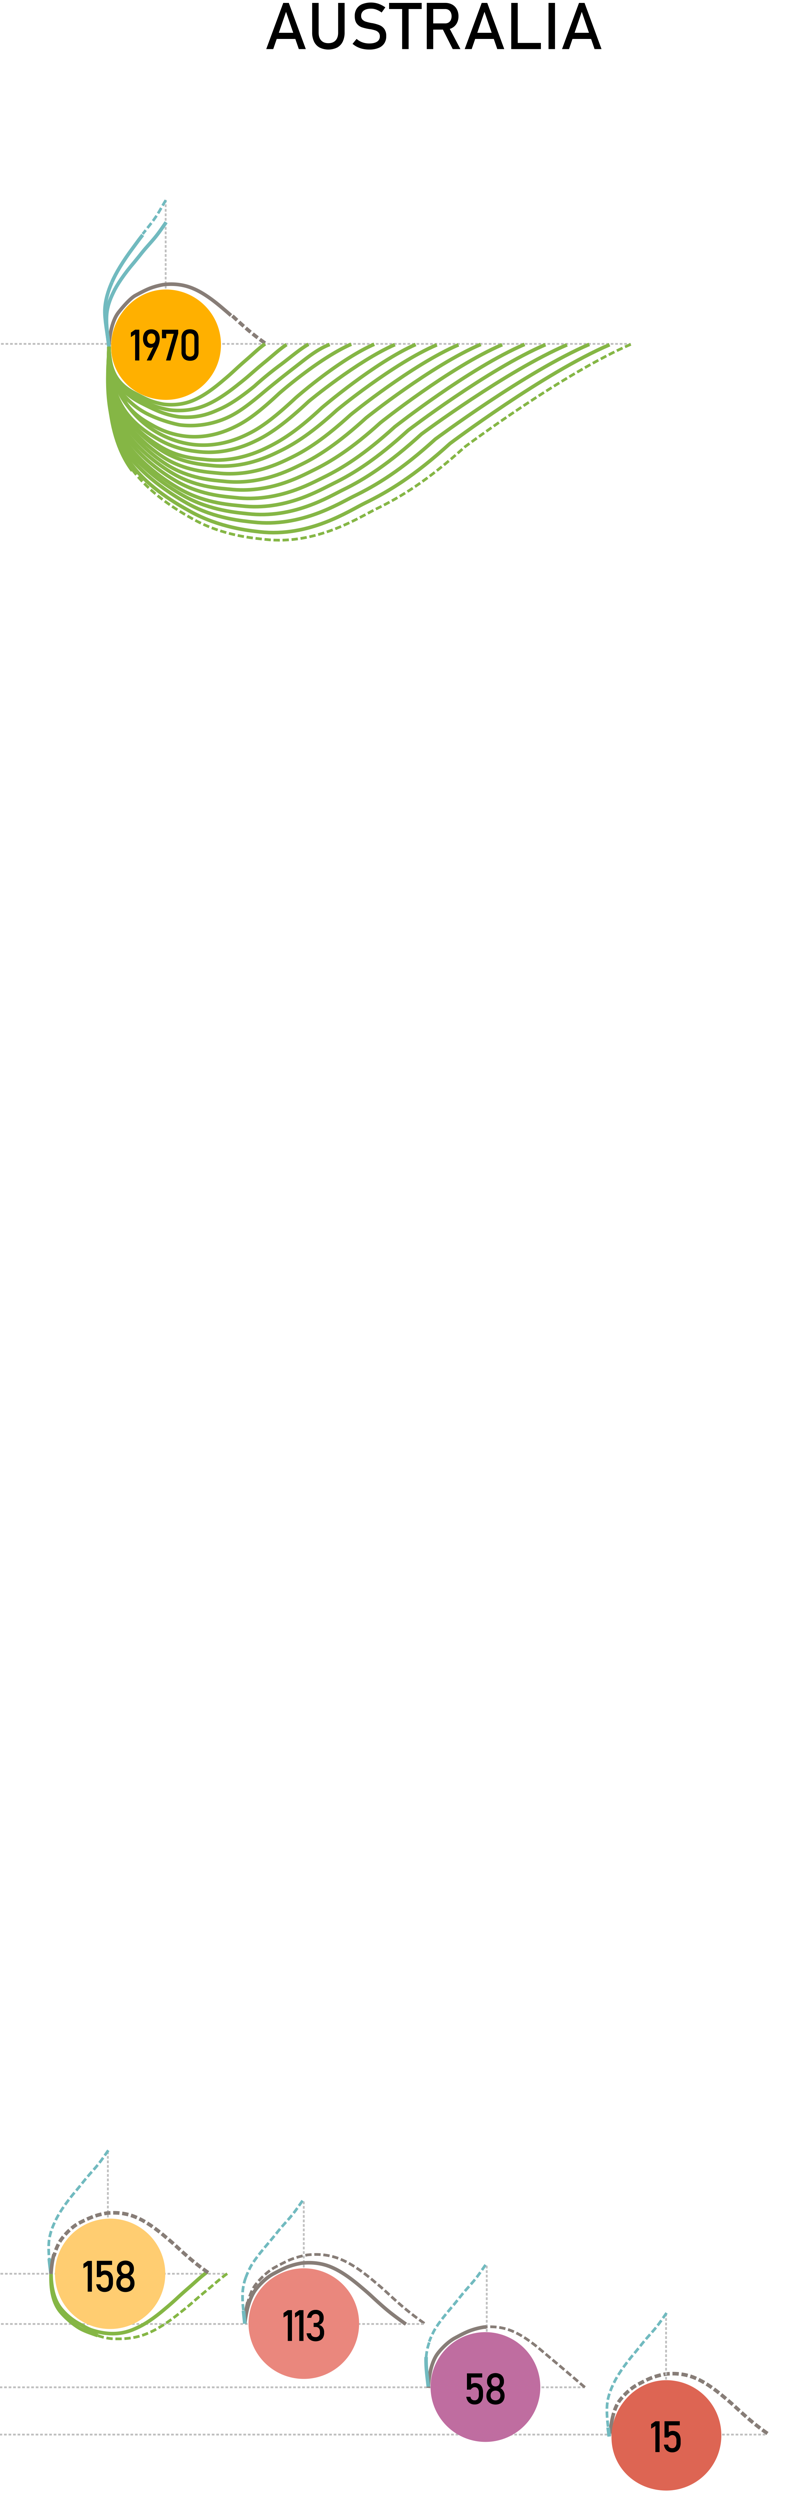 <svg id="AUS" xmlns="http://www.w3.org/2000/svg" width="890.18" height="2767.1" viewBox="0 0 890.18 2767.1">
  <defs>
    <style>
      .cls-1, .cls-10, .cls-12, .cls-2, .cls-3, .cls-4, .cls-6, .cls-7, .cls-9 {
        fill: none;
      }

      .cls-1, .cls-2, .cls-3 {
        stroke: #877d77;
      }

      .cls-1, .cls-10, .cls-2, .cls-3, .cls-4, .cls-6, .cls-7, .cls-9 {
        stroke-miterlimit: 10;
      }

      .cls-1, .cls-2, .cls-6, .cls-9 {
        stroke-width: 4px;
      }

      .cls-10, .cls-12, .cls-2, .cls-3, .cls-7 {
        stroke-dasharray: 7 3;
      }

      .cls-10, .cls-12, .cls-3, .cls-7 {
        stroke-width: 3px;
      }

      .cls-4 {
        stroke: #bfbfbf;
        stroke-width: 2px;
        stroke-dasharray: 3 2;
      }

      .cls-5 {
        fill: #ea877d;
      }

      .cls-12, .cls-6, .cls-7 {
        stroke: #71babf;
      }

      .cls-8 {
        fill: #ffb000;
      }

      .cls-10, .cls-9 {
        stroke: #85b645;
      }

      .cls-11 {
        fill: #dd6553;
      }

      .cls-13 {
        fill: #bf6da0;
      }

      .cls-14 {
        fill: #ffcd71;
      }
    </style>
  </defs>
  <title>VIZ2-AUSTRALIA</title>
  <path class="cls-1" d="M678.73,2673.71a102.77,102.77,0,0,0-3,21.11"/>
  <path class="cls-2" d="M849.73,2693.41a253.16,253.16,0,0,1-21.28-16.55c-12.59-10.91-14.15-13.22-25.14-22.35-12.83-11-22.72-17.5-31.2-21.41-5.59-2.58-17.25-7.39-35-5.47a80.34,80.34,0,0,0-15,3.93c-5.69,2.11-11.81,5.47-16.76,8.09-4.74,2.5-12.09,8.21-18.72,16.52-3.81,4.77-6.29,11.24-7.91,17.54"/>
  <path class="cls-1" d="M274.47,2548a110.66,110.66,0,0,0-3.4,23.92"/>
  <path class="cls-3" d="M469.86,2571.52a322.8,322.8,0,0,1-25.77-20c-14.26-12.35-16-15-28.48-25.31-14.54-12.47-25.74-19.83-35.35-24.26-6.33-2.92-19.54-8.37-39.62-6.2a93,93,0,0,0-17,4.45c-6.44,2.4-13.38,6.21-19,9.17-5.37,2.83-13.69,9.3-21.21,18.72-4.31,5.4-7.13,12.74-9,19.87"/>
  <line class="cls-4" x1="469.11" y1="2572.22" x2="0.78" y2="2572.22"/>
  <line class="cls-4" x1="336.34" y1="2436.64" x2="336.34" y2="2511.3"/>
  <path class="cls-5" d="M397.59,2571.69a61.21,61.21,0,1,1-61.21-61.09A61.14,61.14,0,0,1,397.59,2571.69Z"/>
  <path class="cls-1" d="M449.44,2572.43c-6.85-4.85-15.7-11.12-24-18.34-12.58-10.9-14.14-13.21-25.13-22.34-12.82-11-22.71-17.51-31.19-21.42-5.59-2.58-17.24-7.38-35-5.47a81.33,81.33,0,0,0-15,3.93c-5.69,2.12-11.81,5.48-16.76,8.09-4.74,2.5-12.08,8.21-18.71,16.52-10.66,13.37-12.57,38.49-12.57,38.49"/>
  <path class="cls-6" d="M269.56,2557.48c.54,4.85,1.11,10.71,1.51,14.41"/>
  <path class="cls-7" d="M272.2,2520.59a58,58,0,0,0-3.5,15.77,119.73,119.73,0,0,0,.86,21.12"/>
  <path class="cls-7" d="M335,2435.7c-4.86,6.84-8.91,13.22-16.28,21.41-11.7,13-10.15,11.95-19.29,22.92-11,12.8-19.47,23.2-23.39,31.67-.64,1.38-2.26,4.57-3.84,8.89"/>
  <g>
    <path d="M323.27,2591h-4.65v-28.87l-4.71,3v-5l4.71-3.23h4.65Z"/>
    <path d="M336,2591h-4.65v-28.87l-4.72,3v-5l4.72-3.23H336Z"/>
    <path d="M344.47,2590.27a8.4,8.4,0,0,1-3.4-3,11.11,11.11,0,0,1-1.63-4.77h4.74a5.24,5.24,0,0,0,.89,2.39,4.08,4.08,0,0,0,1.76,1.39,6.4,6.4,0,0,0,2.54.46,4.42,4.42,0,0,0,4.86-4.83v-1a5.83,5.83,0,0,0-1.21-4,4.28,4.28,0,0,0-3.42-1.39h-2.35V2571h2.35a3.85,3.85,0,0,0,3-1.19,4.93,4.93,0,0,0,1.07-3.38v-1.05a4.12,4.12,0,0,0-1.13-3.12,4.36,4.36,0,0,0-3.2-1.1,4.82,4.82,0,0,0-2.12.45,4.16,4.16,0,0,0-1.58,1.41,6.63,6.63,0,0,0-.95,2.38H340a12.45,12.45,0,0,1,1.72-4.78,8.4,8.4,0,0,1,3.2-3,9.27,9.27,0,0,1,4.44-1,9,9,0,0,1,6.63,2.32,8.77,8.77,0,0,1,2.35,6.54v.57a7.31,7.31,0,0,1-5.15,7.21,6.69,6.69,0,0,1,4.2,2.75,9.21,9.21,0,0,1,1.5,5.43v.57a10.77,10.77,0,0,1-1.12,5.08,7.41,7.41,0,0,1-3.25,3.21,12.21,12.21,0,0,1-10,.06Z"/>
  </g>
  <line class="cls-4" x1="1.15" y1="380.62" x2="698.42" y2="380.62"/>
  <line class="cls-4" x1="183.43" y1="221.25" x2="183.43" y2="320.1"/>
  <path class="cls-8" d="M244.65,381.49a61,61,0,0,1-60.82,61.09c-33.6,0-60.83-25.35-60.83-59.09s27.23-63.08,60.83-63.08A61,61,0,0,1,244.65,381.49Z"/>
  <g>
    <path d="M154.25,399H149.6V370.08l-4.71,3v-4.94l4.71-3.24h4.65Z"/>
    <path d="M170.75,382l0,.84a3.46,3.46,0,0,1-1.72,1.59,6.84,6.84,0,0,1-2.72.5,7.15,7.15,0,0,1-4.17-1.24,8.07,8.07,0,0,1-2.79-3.51,12.74,12.74,0,0,1-1-5.23v0a13.31,13.31,0,0,1,1.09-5.65,7.75,7.75,0,0,1,3.16-3.56,9.79,9.79,0,0,1,5-1.22,9.64,9.64,0,0,1,5,1.24,8,8,0,0,1,3.15,3.61,13.67,13.67,0,0,1,1.09,5.7v0a18.44,18.44,0,0,1-.46,3.9,24.26,24.26,0,0,1-1.3,4.12l-.27.62c-.09.21-.19.42-.3.62L167.43,399h-5Zm.22-2.95a6.8,6.8,0,0,0,1.2-4.29v0a6.47,6.47,0,0,0-1.2-4.17,4.66,4.66,0,0,0-6.79,0,6.52,6.52,0,0,0-1.2,4.2v0a6.75,6.75,0,0,0,1.2,4.28,4.56,4.56,0,0,0,6.79,0Z"/>
    <path d="M197.33,369.14,188.76,399h-4.94l8.56-29.53H184v4.9H179.3v-9.45h18Z"/>
    <path d="M203.36,396.75a10,10,0,0,1-2.4-7.13V374.13a10,10,0,0,1,2.41-7.14q2.41-2.53,7-2.54c3.1,0,5.45.85,7.06,2.53s2.4,4.07,2.4,7.15v15.49q0,4.61-2.42,7.14c-1.61,1.7-3.95,2.54-7,2.54S205,398.45,203.36,396.75Zm10.69-3.32a5.57,5.57,0,0,0,1.17-3.81V374.13a5.65,5.65,0,0,0-1.16-3.81,5.69,5.69,0,0,0-7.29,0,5.6,5.6,0,0,0-1.17,3.81v15.49a5.57,5.57,0,0,0,1.18,3.81,5.63,5.63,0,0,0,7.27,0Z"/>
  </g>
  <path class="cls-1" d="M255.71,349.16c-2.28-2.07-4.86-4.33-8.44-7.33-12.74-11-22.56-17.51-31-21.42-5.56-2.57-17.14-7.38-34.74-5.47a81.21,81.21,0,0,0-14.92,3.93C161,321,154.89,324.35,150,327c-4.71,2.5-12,10.21-18.6,18.53-10.59,13.36-10.88,40.15-10.83,38.65"/>
  <path class="cls-2" d="M293.38,379.72a249.13,249.13,0,0,1-21.14-16.55c-8.4-7.32-11.85-10.77-16.53-15"/>
  <path class="cls-6" d="M183.93,246c-4.83,6.84-8.86,13.22-16.18,21.42-11.62,13-10.08,11.95-19.17,22.92-11,12.79-19.34,25.2-23.23,33.66-1.28,2.79-6.5,12.8-7.3,24.67s1.47,25.31,2.42,34.15"/>
  <path class="cls-6" d="M123.86,312.47l-.24.58c-1.3,3.24-6.61,14.88-7.43,28.69-.71,11.83,3.25,29.74,4.41,42"/>
  <path class="cls-6" d="M158,260c-3.21,4.05-5.14,6.57-10.7,14.23-10.94,14.59-19.35,28.51-23.41,38.25"/>
  <path class="cls-7" d="M183.59,221.56c-4.92,7.95-8.59,15.76-16,25.29-4.73,6.05-7.44,9.43-9.58,12.14"/>
  <path class="cls-9" d="M120.6,383.74c.27,9.72,2.28,40.32,18.64,62.62,10.28,14,22.28,20.2,29.63,24.41a95.35,95.35,0,0,0,35.95,12c27.45,3.22,48.59-7,57.25-11.37,13.14-6.59,27-17.24,46.82-35.8,0,0,43.82-38.75,80-54.67"/>
  <path class="cls-9" d="M120.6,383.74c.25,8,0,33.68,15,52.07a85.78,85.78,0,0,0,26.63,21.83c14.59,7.57,33.2,12.31,38.17,12.83a98.31,98.31,0,0,0,51.45-8.33c12-5.43,23.71-14.2,41.82-29.5,0,0,14.65-12.16,32.36-25.83,12.21-9.44,25-20.27,39-25.55"/>
  <path class="cls-9" d="M120.54,384.14c.22,7,.17,29.05,13.67,45,8.48,10.06,18.65,15.2,24.7,18.22,6.33,3.16,13.93,7,21.2,9.57a92.27,92.27,0,0,0,17.7,4.4c22.65,2.31,37.66-5.1,44.81-8.21,10.84-4.72,22.68-12.35,39.08-25.67,0,0,11.93-11.1,28-23,11.06-8.2,22.24-18,31.84-23.43"/>
  <path class="cls-9" d="M120.66,384.18c.2,6.23-1.58,26.52,10.5,40.83,7.59,9,16,13.17,21.4,15.88,5.67,2.82,12.66,6.46,19.17,8.75a98.65,98.65,0,0,0,17.18,4.25c20.27,2.07,33.6-3.13,40-5.92,9.71-4.23,21-11.25,35.68-23.16,12.58-9.88,14.36-12.38,28.76-24.17,9.53-7.81,16.05-14,23.89-19.25"/>
  <path class="cls-9" d="M120.66,384.18c.18,5.73.29,23.89,10.78,37,6.59,8.27,13.88,11.94,18.59,14.43,4.92,2.59,11,5.93,16.65,8a80.36,80.36,0,0,0,14.92,3.9c17.61,1.91,29.19-2.87,34.74-5.43,8.43-3.89,18.25-10.34,31-21.29,10.92-9.08,12.47-11.37,25-22.21,8.29-7.17,14.27-13.11,21.08-17.94"/>
  <path class="cls-9" d="M120.6,383.74c.29,10.59,3.71,42.06,21.55,66.38A105.22,105.22,0,0,0,213.65,492c29.93,3.51,53-7.67,62.42-12.4,14.33-7.18,29.39-18.79,51.06-39,0,0,47.76-42.25,87.21-59.6"/>
  <path class="cls-9" d="M120.6,383.74c.31,11.35-.34,46.33,18.77,72.4,12,16.38,28.18,25.57,36.76,30.5,18.7,10.74,36.52,12.46,42.89,13.21,32.08,3.77,56.79-8.21,66.91-13.28,15.36-7.7,32.61-20.57,55.82-42.26,0,0,53.19-44.32,95.47-62.92"/>
  <path class="cls-9" d="M120.6,383.75c.34,12.18-1.16,49.58,19.35,77.56,12.89,17.57,30.63,29,39.83,34.33,20.07,11.52,39.6,12.05,46.43,12.85,34.43,4,60.94-8.81,71.8-14.25,16.48-8.27,33.43-19.65,58.35-42.93,0,0,58.48-50.09,103.85-70.05"/>
  <path class="cls-9" d="M120.66,384.18c.36,12.66-1.72,50.39,20.21,79.46,13.78,18.26,32.47,32,42.31,37.5,21.46,12,42.74,13.16,50,14,36.79,4.2,65.47-10.43,77.08-16.08,17.61-8.59,36-20.9,62.65-45.09,0,0,62.23-51.56,110.73-72.3"/>
  <path class="cls-9" d="M120.66,384.18c.39,13.46-3.36,53.8,20,84.71,14.65,19.42,34.84,34.41,45.3,40.25,22.81,12.73,46.66,13.53,54.43,14.42,39.12,4.47,69.62-11.09,82-17.1,18.73-9.13,37.68-21.85,66-47.57,0,0,67.68-55.2,119.24-77.25"/>
  <path class="cls-9" d="M120.54,384.14c.41,14.25-3,58.76,21.74,91.5,15.52,20.57,36.38,35.48,47.46,41.67,24.16,13.48,49.2,14.39,57.42,15.33,41.44,4.73,73.89-12.5,87-18.87,19.84-9.67,41.37-24.14,71.36-51.38,0,0,72.17-57.89,126.79-81.25"/>
  <path class="cls-9" d="M120.54,384.14c.43,15-4.65,62.64,21.4,97.17,16.38,21.69,40.51,37.81,52.2,44.33,25.48,14.23,51.15,14.84,59.82,15.83,43.72,5,78.08-13.76,91.87-20.48,20.93-10.2,43.69-24.36,75.33-53.1,0,0,77.23-61.78,134.84-86.42"/>
  <path class="cls-9" d="M120.54,384.14c.45,15.84-5.38,67.11,22.07,103.5,17.25,22.86,42.19,39.12,54.51,46,26.86,15,54.51,16.12,63.65,17.17,46.07,5.26,82.67-15.26,97.2-22.34,22.06-10.75,45.78-25.8,79.12-56.08,0,0,83-65.28,143.72-91.25"/>
  <path class="cls-9" d="M120.54,384.14c.47,16.58-7,71.1,21.74,109.17,18.05,23.92,45.19,41.47,58.08,48.66,28.1,15.69,57.48,16.91,67.05,18,48.19,5.51,86.31-17.34,101.51-24.75,23.08-11.24,48-27.15,82.86-58.83,0,0,88.58-67.75,152.1-94.92"/>
  <path class="cls-9" d="M120.54,384.14c.49,17.31-8.93,73.73,21.07,113.5,18.86,25,48.85,44,62.31,51.46,29.35,16.39,60.38,18.4,70.37,19.54,50.35,5.75,89.83-18.85,105.71-26.59,24.1-11.75,50.28-28.56,86.72-61.66,0,0,94.7-70.37,161.06-98.75"/>
  <path class="cls-9" d="M120.54,384.14c.52,18.09-9.62,78.27,21.74,119.83,19.7,26.11,51.31,45.48,65.38,53.34,30.68,17.12,62.42,19.39,72.86,20.58,52.61,6,94.58-20.55,111.17-28.64,25.19-12.27,52.13-28.52,90.21-63.11,0,0,101.18-75.35,170.52-105"/>
  <path class="cls-9" d="M120.54,384.14c.54,18.92-8.22,86.05,24.56,129.5,20.59,27.3,51,44.29,65.71,52.5,32.07,17.9,65.76,21.25,76.68,22.5,55,6.28,99.16-23.35,116.5-31.8,26.34-12.83,54.5-29.83,94.31-66,0,0,104.12-78.3,176.61-109.3"/>
  <path class="cls-10" d="M146.59,520c21.49,28.48,52,46.11,67.38,54.67,33.45,18.67,67.94,21,79.33,22.33,57.37,6.56,104.87-24.75,123-33.57,27.47-13.39,56.86-31.12,98.39-68.84,0,0,109.28-81.7,184.9-114"/>
  <path class="cls-9" d="M120.54,384.14c.56,19.73-8.14,91.51,26.05,136.83"/>
  <line class="cls-4" x1="-0.56" y1="2694.63" x2="848.47" y2="2694.63"/>
  <line class="cls-4" x1="737.46" y1="2560.76" x2="737.46" y2="2634.11"/>
  <path class="cls-11" d="M798.67,2695.51a61,61,0,0,1-60.82,61.08c-33.59,0-60.82-25.35-60.82-59.08s27.23-63.09,60.82-63.09A61,61,0,0,1,798.67,2695.51Z"/>
  <g>
    <path d="M730.27,2714h-4.65v-28.87l-4.71,3v-5l4.71-3.23h4.65Z"/>
    <path d="M739.84,2713.31a8.1,8.1,0,0,1-3.17-2.93,11.83,11.83,0,0,1-1.63-4.62v0h4.65v0a4.49,4.49,0,0,0,1.46,2.92,4.65,4.65,0,0,0,3.14,1,4.15,4.15,0,0,0,3.45-1.53,6.78,6.78,0,0,0,1.22-4.33V2701a6.73,6.73,0,0,0-1.22-4.3,4.15,4.15,0,0,0-3.45-1.53,4.27,4.27,0,0,0-2.32.7,6.46,6.46,0,0,0-2,2h-4.24v-18h16.89v4.54H740.42v7.67a6.5,6.5,0,0,1,1.94-1.13,6.32,6.32,0,0,1,2.18-.4,9.41,9.41,0,0,1,4.91,1.22,7.68,7.68,0,0,1,3.1,3.56,13.63,13.63,0,0,1,1.06,5.65v2.86a13.24,13.24,0,0,1-1.09,5.65,7.88,7.88,0,0,1-3.19,3.57,9.81,9.81,0,0,1-5,1.24A9.57,9.57,0,0,1,739.84,2713.31Z"/>
  </g>
  <path class="cls-6" d="M673.27,2686.74c.45,3.71.91,7.14,1.23,10.07"/>
  <path class="cls-12" d="M738,2560c-4.83,6.84-8.85,13.23-16.18,21.42-11.61,13-10.08,11.95-19.16,22.92-11,12.79-19.35,25.2-23.24,33.66-1.28,2.79-6.5,12.8-7.3,24.67-.54,7.95.3,16.59,1.2,24.09"/>
  <line class="cls-4" x1="647.56" y1="2642.31" x2="-0.56" y2="2642.31"/>
  <path class="cls-13" d="M598.24,2642.31a60.76,60.76,0,1,1-60.75-61.08A60.92,60.92,0,0,1,598.24,2642.31Z"/>
  <line class="cls-4" x1="538.92" y1="2507.73" x2="538.92" y2="2582.4"/>
  <path class="cls-1" d="M538.45,2575.48c-1.06.07-2.15.16-3.25.28a80.09,80.09,0,0,0-14.9,3.93c-5.65,2.12-11.72,5.48-16.63,8.09-4.71,2.5-12,8.21-18.58,16.52-10.58,13.37-10.82,38.66-10.82,38.66"/>
  <path class="cls-3" d="M647.56,2642.31c-1.15-1-2.33-2-3.57-3-12.49-10.9-32.23-27.48-43.14-36.61-12.73-11-22.53-17.51-31-21.42a62.07,62.07,0,0,0-31.45-5.75"/>
  <path class="cls-6" d="M471.8,2608.87c-.52,11.53,1.53,24.24,2.41,32.74"/>
  <path class="cls-7" d="M475.22,2592.68a61.13,61.13,0,0,0-3.34,15.78c0,.47-.06.94-.08,1.41"/>
  <path class="cls-7" d="M537.59,2506.79c-4.83,6.84-8.85,13.22-16.16,21.42-11.61,13-10.07,11.95-19.15,22.91-10.95,12.8-19.32,23.2-23.21,31.67-.63,1.39-2.25,4.57-3.81,8.89"/>
  <g>
    <path d="M521.05,2660.36a8.18,8.18,0,0,1-3.17-2.93,11.89,11.89,0,0,1-1.63-4.62v0h4.65v0a4.49,4.49,0,0,0,1.46,2.92,4.65,4.65,0,0,0,3.14,1,4.16,4.16,0,0,0,3.46-1.54,6.79,6.79,0,0,0,1.21-4.32v-2.86a6.77,6.77,0,0,0-1.21-4.3,4.19,4.19,0,0,0-3.46-1.54,4.29,4.29,0,0,0-2.32.71,6.46,6.46,0,0,0-2,2H517v-18h16.89v4.55H521.63v7.66a6.47,6.47,0,0,1,1.94-1.12,6.09,6.09,0,0,1,2.18-.4,9.41,9.41,0,0,1,4.91,1.22,7.68,7.68,0,0,1,3.1,3.56,13.6,13.6,0,0,1,1.06,5.65v2.86a13.27,13.27,0,0,1-1.09,5.65,7.88,7.88,0,0,1-3.19,3.57,9.8,9.8,0,0,1-5,1.23A9.56,9.56,0,0,1,521.05,2660.36Z"/>
    <path d="M543.33,2660.19a8.37,8.37,0,0,1-3.52-3.32,9.74,9.74,0,0,1-1.25-5v-.56a9.77,9.77,0,0,1,1.25-4.8,8.35,8.35,0,0,1,3.31-3.4,7.33,7.33,0,0,1-2.81-2.85,7.78,7.78,0,0,1-1.06-3.92v-.83a9.29,9.29,0,0,1,1.16-4.69,8,8,0,0,1,3.28-3.15,11.48,11.48,0,0,1,9.85,0,8,8,0,0,1,3.28,3.15,9.29,9.29,0,0,1,1.16,4.69v.83a7.76,7.76,0,0,1-1.08,4,7.35,7.35,0,0,1-2.86,2.81,8.68,8.68,0,0,1,3.36,3.41,9.61,9.61,0,0,1,1.26,4.79v.56a9.74,9.74,0,0,1-1.24,5,8.42,8.42,0,0,1-3.52,3.32,12.52,12.52,0,0,1-10.57,0Zm8.13-4.08a4.64,4.64,0,0,0,1.91-1.84,5.52,5.52,0,0,0,.67-2.73v-.33a5.57,5.57,0,0,0-.67-2.75,4.7,4.7,0,0,0-1.91-1.84,6.46,6.46,0,0,0-5.69,0,4.67,4.67,0,0,0-1.91,1.85,5.54,5.54,0,0,0-.67,2.77v.35a5.35,5.35,0,0,0,.67,2.72,4.57,4.57,0,0,0,1.91,1.81,6,6,0,0,0,2.84.65A5.94,5.94,0,0,0,551.46,2656.11Zm-.38-15.36a4.24,4.24,0,0,0,1.66-1.77,5.78,5.78,0,0,0,.59-2.65V2636a5.34,5.34,0,0,0-.59-2.53,4.24,4.24,0,0,0-1.66-1.7,5.44,5.44,0,0,0-4.93,0,4.18,4.18,0,0,0-1.66,1.7,5.29,5.29,0,0,0-.59,2.56v.35a5.52,5.52,0,0,0,.59,2.61,4.21,4.21,0,0,0,1.66,1.76,5.21,5.21,0,0,0,4.93,0Z"/>
  </g>
  <line class="cls-4" x1="0.48" y1="2516.62" x2="251.21" y2="2516.62"/>
  <line class="cls-4" x1="119.43" y1="2381.26" x2="119.43" y2="2456.1"/>
  <path class="cls-7" d="M119.93,2380c-4.83,6.84-8.86,13.22-16.18,21.42-11.62,13-10.08,12-19.17,22.92-11,12.79-19.34,25.2-23.23,33.66-1.28,2.79-6.5,12.8-7.3,24.67a109.15,109.15,0,0,0,.47,17.42"/>
  <path class="cls-10" d="M108.19,2585a64.14,64.14,0,0,0,15.5,3.5c22.25,1.25,34.82-3.75,41.21-6.54,9.71-4.23,21-11.25,35.68-23.16,12.58-9.88,14.36-12.38,28.76-24.17,9.53-7.81,16-14,23.89-19.25"/>
  <path class="cls-9" d="M56.47,2516.79c.2,6.24-1.39,27.91,10.69,42.22,7.59,9,17.61,16.3,23,19,5.66,2.83,11.49,4.71,18,7"/>
  <path class="cls-9" d="M56.47,2516.79c.18,5.73.48,25.28,11,38.43a67.54,67.54,0,0,0,19.75,16.54c4.92,2.6,8.1,4.9,13.75,7a84.91,84.91,0,0,0,16.75,3.75c17.61,1.91,29.1-3.79,34.65-6.35,8.43-3.89,18.25-10.34,31-21.29,10.92-9.08,12.47-11.37,25-22.21,8.29-7.17,14.27-13.11,21.08-17.94"/>
  <path class="cls-14" d="M60.82,2516.68a61.09,61.09,0,1,0,61.08-61.08A61.09,61.09,0,0,0,60.82,2516.68Z"/>
  <g>
    <path d="M101.75,2536.45H97.1v-28.87l-4.72,3v-4.94l4.72-3.24h4.65Z"/>
    <path d="M111.31,2535.79a8,8,0,0,1-3.16-2.93,11.68,11.68,0,0,1-1.63-4.61v0h4.65v0a4.48,4.48,0,0,0,1.45,2.92,4.69,4.69,0,0,0,3.15,1,4.13,4.13,0,0,0,3.45-1.54,6.79,6.79,0,0,0,1.22-4.32v-2.86a6.77,6.77,0,0,0-1.22-4.3,4.16,4.16,0,0,0-3.45-1.54,4.32,4.32,0,0,0-2.33.71,6.69,6.69,0,0,0-2,2h-4.23v-18h16.88v4.55H111.9v7.66a6.42,6.42,0,0,1,1.93-1.12,6.15,6.15,0,0,1,2.19-.4,9.44,9.44,0,0,1,4.91,1.22,7.74,7.74,0,0,1,3.1,3.56,13.6,13.6,0,0,1,1.06,5.65v2.86A13.43,13.43,0,0,1,124,2532a7.94,7.94,0,0,1-3.19,3.57,9.8,9.8,0,0,1-5,1.23A9.49,9.49,0,0,1,111.31,2535.79Z"/>
    <path d="M133.59,2535.63a8.42,8.42,0,0,1-3.52-3.32,9.74,9.74,0,0,1-1.24-5v-.56a9.76,9.76,0,0,1,1.24-4.8,8.43,8.43,0,0,1,3.32-3.4,7.43,7.43,0,0,1-2.82-2.85,7.89,7.89,0,0,1-1.06-3.93V2511a9.2,9.2,0,0,1,1.17-4.69,7.91,7.91,0,0,1,3.28-3.15,11.46,11.46,0,0,1,9.84,0,7.91,7.91,0,0,1,3.28,3.15,9.2,9.2,0,0,1,1.17,4.69v.82a7.78,7.78,0,0,1-1.09,4,7.28,7.28,0,0,1-2.86,2.81,8.77,8.77,0,0,1,3.37,3.41,9.61,9.61,0,0,1,1.26,4.79v.56a9.74,9.74,0,0,1-1.24,5,8.42,8.42,0,0,1-3.52,3.32,12.54,12.54,0,0,1-10.58,0Zm8.14-4.08a4.68,4.68,0,0,0,1.9-1.84,5.42,5.42,0,0,0,.67-2.73v-.33a5.47,5.47,0,0,0-.67-2.75,4.68,4.68,0,0,0-1.9-1.84,6.48,6.48,0,0,0-5.7,0,4.64,4.64,0,0,0-1.9,1.85,5.54,5.54,0,0,0-.67,2.77v.35a5.35,5.35,0,0,0,.67,2.72,4.61,4.61,0,0,0,1.9,1.81,6.05,6.05,0,0,0,2.85.65A5.94,5.94,0,0,0,141.73,2531.55Zm-.39-15.36a4.12,4.12,0,0,0,1.66-1.77,5.66,5.66,0,0,0,.6-2.65v-.33a5.23,5.23,0,0,0-.6-2.53,4.12,4.12,0,0,0-1.66-1.7,5.34,5.34,0,0,0-4.92,0,4.12,4.12,0,0,0-1.66,1.7,5.29,5.29,0,0,0-.6,2.56v.35a5.52,5.52,0,0,0,.6,2.61,4.15,4.15,0,0,0,1.66,1.76,5.19,5.19,0,0,0,4.92,0Z"/>
  </g>
  <path class="cls-2" d="M230.47,2515.38a250.6,250.6,0,0,1-21.28-16.55c-12.59-10.9-14.15-13.22-25.14-22.34-12.82-11-22.71-17.51-31.2-21.42-5.59-2.58-17.24-7.39-35-5.47a81.57,81.57,0,0,0-15,3.93A140.15,140.15,0,0,0,86.69,2461c-4.74,2.5-12.45,8.93-18.75,17.5-3.88,5.28-6.46,12.09-8.18,18.49"/>
  <g>
    <path d="M313.63,3.22h6.11l18.85,51.12h-7.74L316.69,13.1,302.52,54.34h-7.74ZM303.47,36.3h26.89v6.82H303.47Z"/>
    <path d="M353.86,52.63a14.68,14.68,0,0,1-6.13-6.5,23,23,0,0,1-2.11-10.28V3.22h7.17V36.09q0,5.59,2.81,8.65t7.95,3.06q5.16,0,8-3.06c1.88-2,2.83-4.92,2.83-8.65V3.22h7.17V35.85a23,23,0,0,1-2.11,10.28,14.66,14.66,0,0,1-6.15,6.5,22.28,22.28,0,0,1-19.43,0Z"/>
    <path d="M401.87,54.16a26.41,26.41,0,0,1-6.17-2.11,25.91,25.91,0,0,1-5.36-3.51l4.46-5.49a20.1,20.1,0,0,0,6.44,3.8,22.41,22.41,0,0,0,7.63,1.26q5.55,0,8.61-2a6.61,6.61,0,0,0,3.06-5.82v0A6.16,6.16,0,0,0,419.15,36a8.29,8.29,0,0,0-3.59-2.32,38.51,38.51,0,0,0-5.67-1.39.93.93,0,0,0-.23,0,.8.8,0,0,1-.23,0l-.53-.11a54.19,54.19,0,0,1-8.35-2,11.77,11.77,0,0,1-5.5-4.05c-1.52-1.95-2.29-4.74-2.29-8.35v0a14.79,14.79,0,0,1,2.13-8.1,13.36,13.36,0,0,1,6.21-5.12,26.8,26.8,0,0,1,15.2-1.16,26.56,26.56,0,0,1,5.24,1.78,29.44,29.44,0,0,1,5.08,3l-4.08,5.69a23.44,23.44,0,0,0-5.82-3.21,16.54,16.54,0,0,0-5.82-1.08q-5.23,0-8.13,2.09a6.87,6.87,0,0,0-2.9,5.93v0a5.63,5.63,0,0,0,1.49,4.15,9,9,0,0,0,3.73,2.23,54.19,54.19,0,0,0,6.2,1.5l.27.05.26,0,.39.07.38.07a43.32,43.32,0,0,1,7.75,2.25,12.11,12.11,0,0,1,5.21,4.21A13.32,13.32,0,0,1,427.64,40v.07a14.05,14.05,0,0,1-2.22,8A13.72,13.72,0,0,1,419,53.12a26.47,26.47,0,0,1-10.14,1.74A33.43,33.43,0,0,1,401.87,54.16Z"/>
    <path d="M430.8,3.22h36.07V10H430.8ZM445.25,7.4h7.17V54.34h-7.17Z"/>
    <path d="M472.5,3.19h7.17V54.34H472.5Zm3.13,22.71h17.43a6.72,6.72,0,0,0,3.63-1,6.53,6.53,0,0,0,2.44-2.79A9.68,9.68,0,0,0,500,18a9.68,9.68,0,0,0-.86-4.17A6.57,6.57,0,0,0,496.7,11a6.63,6.63,0,0,0-3.64-1H475.63V3.19h17.15A16.12,16.12,0,0,1,500.57,5a12.8,12.8,0,0,1,5.2,5.19A15.83,15.83,0,0,1,507.62,18a15.7,15.7,0,0,1-1.86,7.75,13,13,0,0,1-5.22,5.19,16,16,0,0,1-7.76,1.83H475.63Zm13.92,5.23,7.14-1.61,13.07,24.82h-8.5Z"/>
    <path d="M533.35,3.22h6.12l18.84,51.12h-7.73L536.41,13.1,522.24,54.34h-7.73ZM523.19,36.3h26.9v6.82h-26.9Z"/>
    <path d="M566.05,3.22h7.17V54.34h-7.17Zm3.59,44.3h29.25v6.82H569.64Z"/>
    <path d="M614.49,54.34h-7.17V3.22h7.17Z"/>
    <path d="M641.07,3.22h6.12L666,54.34H658.3L644.13,13.1,630,54.34h-7.73ZM630.91,36.3h26.9v6.82h-26.9Z"/>
  </g>
  <path class="cls-6" d="M54.52,2500.06c.59,6.25,1.45,12.11,1.95,16.73"/>
  <path class="cls-1" d="M59.76,2495a116.09,116.09,0,0,0-3.29,21.79"/>
</svg>
